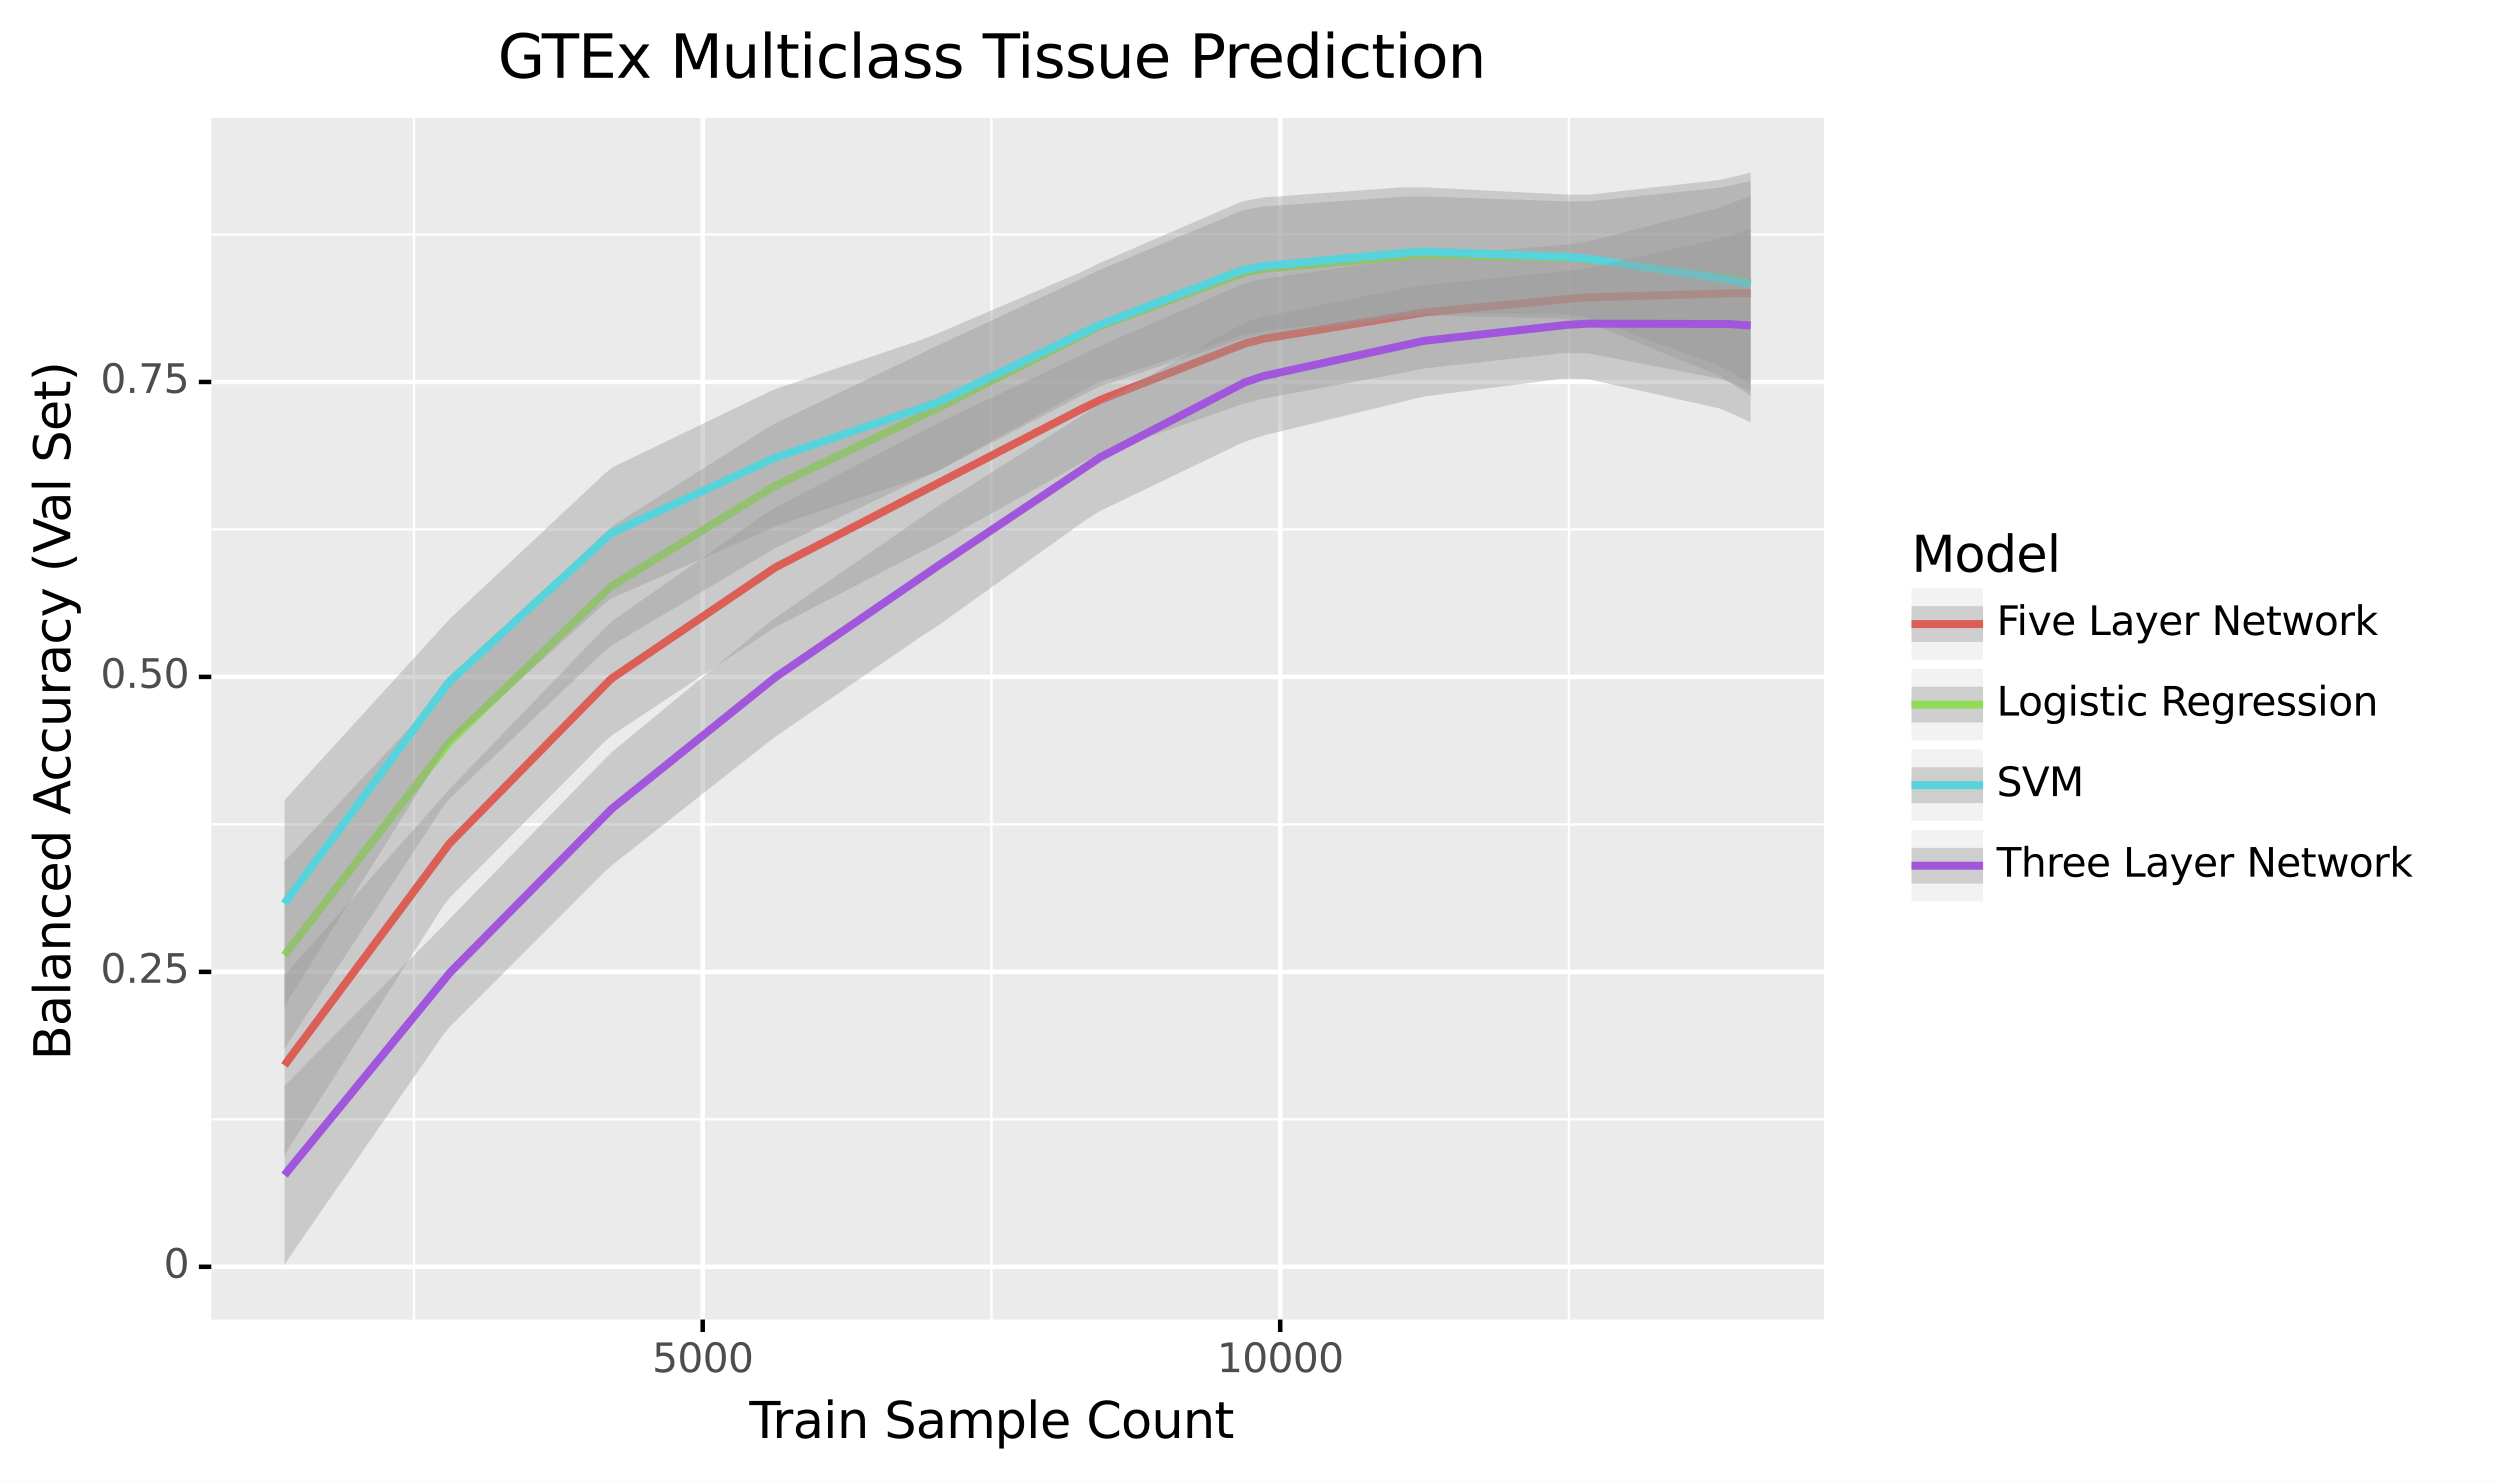 <?xml version="1.0" encoding="utf-8" standalone="no"?>
<!DOCTYPE svg PUBLIC "-//W3C//DTD SVG 1.1//EN"
  "http://www.w3.org/Graphics/SVG/1.1/DTD/svg11.dtd">
<svg xmlns:xlink="http://www.w3.org/1999/xlink" width="553.624pt" height="327.93pt" viewBox="0 0 553.624 327.93" xmlns="http://www.w3.org/2000/svg" version="1.1">
 <rect x="0" y="0" width="553.624" height="327.93" fill="#808080" stroke="none"/>
 <defs>
  <style type="text/css">*{stroke-linejoin: round; stroke-linecap: butt}</style>
 </defs>
 <g id="figure_1">
  <g id="patch_1">
   <path d="M 0 327.93 
L 553.624 327.93 
L 553.624 0 
L 0 0 
z
" style="fill: #ffffff; stroke: #ffffff; stroke-linejoin: miter"/>
  </g>
  <g id="axes_1">
   <g id="patch_2">
    <path d="M 46.79 292.217 
L 403.91 292.217 
L 403.91 26.105 
L 46.79 26.105 
z
" style="fill: #ebebeb"/>
   </g>
   <g id="matplotlib.axis_1">
    <g id="xtick_1">
     <g id="line2d_1">
      <path d="M 155.613 292.217 
L 155.613 26.105 
" clip-path="url(#p0963bede79)" style="fill: none; stroke: #ffffff"/>
     </g>
     <g id="line2d_2">
      <path d="M 155.613 292.217 
" style="fill: none; stroke: #333333; stroke-width: 1.5"/>
      <defs>
       <path id="m01befe26ec" d="M 0 0 
L 0 2.75 
" style="stroke: #000000"/>
      </defs>
      <g>
       <use xlink:href="#m01befe26ec" x="155.613" y="292.217" style="fill: #333333; stroke: #000000"/>
      </g>
     </g>
     <g id="text_1">
      <!-- 5000 -->
      <g style="fill: #4d4d4d" transform="translate(144.415 303.854)scale(0.088 -0.088)">
       <defs>
        <path id="DejaVuSans-35" d="M 691 4666 
L 3169 4666 
L 3169 4134 
L 1269 4134 
L 1269 2991 
Q 1406 3038 1543 3061 
Q 1681 3084 1819 3084 
Q 2600 3084 3056 2656 
Q 3513 2228 3513 1497 
Q 3513 744 3044 326 
Q 2575 -91 1722 -91 
Q 1428 -91 1123 -41 
Q 819 9 494 109 
L 494 744 
Q 775 591 1075 516 
Q 1375 441 1709 441 
Q 2250 441 2565 725 
Q 2881 1009 2881 1497 
Q 2881 1984 2565 2268 
Q 2250 2553 1709 2553 
Q 1456 2553 1204 2497 
Q 953 2441 691 2322 
L 691 4666 
z
" transform="scale(0.016)"/>
        <path id="DejaVuSans-30" d="M 2034 4250 
Q 1547 4250 1301 3770 
Q 1056 3291 1056 2328 
Q 1056 1369 1301 889 
Q 1547 409 2034 409 
Q 2525 409 2770 889 
Q 3016 1369 3016 2328 
Q 3016 3291 2770 3770 
Q 2525 4250 2034 4250 
z
M 2034 4750 
Q 2819 4750 3233 4129 
Q 3647 3509 3647 2328 
Q 3647 1150 3233 529 
Q 2819 -91 2034 -91 
Q 1250 -91 836 529 
Q 422 1150 422 2328 
Q 422 3509 836 4129 
Q 1250 4750 2034 4750 
z
" transform="scale(0.016)"/>
       </defs>
       <use xlink:href="#DejaVuSans-35"/>
       <use xlink:href="#DejaVuSans-30" x="63.623"/>
       <use xlink:href="#DejaVuSans-30" x="127.246"/>
       <use xlink:href="#DejaVuSans-30" x="190.869"/>
      </g>
     </g>
    </g>
    <g id="xtick_2">
     <g id="line2d_3">
      <path d="M 283.5 292.217 
L 283.5 26.105 
" clip-path="url(#p0963bede79)" style="fill: none; stroke: #ffffff"/>
     </g>
     <g id="line2d_4">
      <path d="M 283.5 292.217 
" style="fill: none; stroke: #333333; stroke-width: 1.5"/>
      <g>
       <use xlink:href="#m01befe26ec" x="283.5" y="292.217" style="fill: #333333; stroke: #000000"/>
      </g>
     </g>
     <g id="text_2">
      <!-- 10000 -->
      <g style="fill: #4d4d4d" transform="translate(269.503 303.854)scale(0.088 -0.088)">
       <defs>
        <path id="DejaVuSans-31" d="M 794 531 
L 1825 531 
L 1825 4091 
L 703 3866 
L 703 4441 
L 1819 4666 
L 2450 4666 
L 2450 531 
L 3481 531 
L 3481 0 
L 794 0 
L 794 531 
z
" transform="scale(0.016)"/>
       </defs>
       <use xlink:href="#DejaVuSans-31"/>
       <use xlink:href="#DejaVuSans-30" x="63.623"/>
       <use xlink:href="#DejaVuSans-30" x="127.246"/>
       <use xlink:href="#DejaVuSans-30" x="190.869"/>
       <use xlink:href="#DejaVuSans-30" x="254.492"/>
      </g>
     </g>
    </g>
    <g id="xtick_3">
     <g id="line2d_5">
      <path d="M 91.669 292.217 
L 91.669 26.105 
" clip-path="url(#p0963bede79)" style="fill: none; stroke: #ffffff; stroke-width: 0.5"/>
     </g>
    </g>
    <g id="xtick_4">
     <g id="line2d_6">
      <path d="M 219.556 292.217 
L 219.556 26.105 
" clip-path="url(#p0963bede79)" style="fill: none; stroke: #ffffff; stroke-width: 0.5"/>
     </g>
    </g>
    <g id="xtick_5">
     <g id="line2d_7">
      <path d="M 347.444 292.217 
L 347.444 26.105 
" clip-path="url(#p0963bede79)" style="fill: none; stroke: #ffffff; stroke-width: 0.5"/>
     </g>
    </g>
    <g id="text_3">
     <!-- Train Sample Count -->
     <g transform="translate(165.944 318.442)scale(0.11 -0.11)">
      <defs>
       <path id="DejaVuSans-54" d="M -19 4666 
L 3928 4666 
L 3928 4134 
L 2272 4134 
L 2272 0 
L 1638 0 
L 1638 4134 
L -19 4134 
L -19 4666 
z
" transform="scale(0.016)"/>
       <path id="DejaVuSans-72" d="M 2631 2963 
Q 2534 3019 2420 3045 
Q 2306 3072 2169 3072 
Q 1681 3072 1420 2755 
Q 1159 2438 1159 1844 
L 1159 0 
L 581 0 
L 581 3500 
L 1159 3500 
L 1159 2956 
Q 1341 3275 1631 3429 
Q 1922 3584 2338 3584 
Q 2397 3584 2469 3576 
Q 2541 3569 2628 3553 
L 2631 2963 
z
" transform="scale(0.016)"/>
       <path id="DejaVuSans-61" d="M 2194 1759 
Q 1497 1759 1228 1600 
Q 959 1441 959 1056 
Q 959 750 1161 570 
Q 1363 391 1709 391 
Q 2188 391 2477 730 
Q 2766 1069 2766 1631 
L 2766 1759 
L 2194 1759 
z
M 3341 1997 
L 3341 0 
L 2766 0 
L 2766 531 
Q 2569 213 2275 61 
Q 1981 -91 1556 -91 
Q 1019 -91 701 211 
Q 384 513 384 1019 
Q 384 1609 779 1909 
Q 1175 2209 1959 2209 
L 2766 2209 
L 2766 2266 
Q 2766 2663 2505 2880 
Q 2244 3097 1772 3097 
Q 1472 3097 1187 3025 
Q 903 2953 641 2809 
L 641 3341 
Q 956 3463 1253 3523 
Q 1550 3584 1831 3584 
Q 2591 3584 2966 3190 
Q 3341 2797 3341 1997 
z
" transform="scale(0.016)"/>
       <path id="DejaVuSans-69" d="M 603 3500 
L 1178 3500 
L 1178 0 
L 603 0 
L 603 3500 
z
M 603 4863 
L 1178 4863 
L 1178 4134 
L 603 4134 
L 603 4863 
z
" transform="scale(0.016)"/>
       <path id="DejaVuSans-6e" d="M 3513 2113 
L 3513 0 
L 2938 0 
L 2938 2094 
Q 2938 2591 2744 2837 
Q 2550 3084 2163 3084 
Q 1697 3084 1428 2787 
Q 1159 2491 1159 1978 
L 1159 0 
L 581 0 
L 581 3500 
L 1159 3500 
L 1159 2956 
Q 1366 3272 1645 3428 
Q 1925 3584 2291 3584 
Q 2894 3584 3203 3211 
Q 3513 2838 3513 2113 
z
" transform="scale(0.016)"/>
       <path id="DejaVuSans-20" transform="scale(0.016)"/>
       <path id="DejaVuSans-53" d="M 3425 4513 
L 3425 3897 
Q 3066 4069 2747 4153 
Q 2428 4238 2131 4238 
Q 1616 4238 1336 4038 
Q 1056 3838 1056 3469 
Q 1056 3159 1242 3001 
Q 1428 2844 1947 2747 
L 2328 2669 
Q 3034 2534 3370 2195 
Q 3706 1856 3706 1288 
Q 3706 609 3251 259 
Q 2797 -91 1919 -91 
Q 1588 -91 1214 -16 
Q 841 59 441 206 
L 441 856 
Q 825 641 1194 531 
Q 1563 422 1919 422 
Q 2459 422 2753 634 
Q 3047 847 3047 1241 
Q 3047 1584 2836 1778 
Q 2625 1972 2144 2069 
L 1759 2144 
Q 1053 2284 737 2584 
Q 422 2884 422 3419 
Q 422 4038 858 4394 
Q 1294 4750 2059 4750 
Q 2388 4750 2728 4690 
Q 3069 4631 3425 4513 
z
" transform="scale(0.016)"/>
       <path id="DejaVuSans-6d" d="M 3328 2828 
Q 3544 3216 3844 3400 
Q 4144 3584 4550 3584 
Q 5097 3584 5394 3201 
Q 5691 2819 5691 2113 
L 5691 0 
L 5113 0 
L 5113 2094 
Q 5113 2597 4934 2840 
Q 4756 3084 4391 3084 
Q 3944 3084 3684 2787 
Q 3425 2491 3425 1978 
L 3425 0 
L 2847 0 
L 2847 2094 
Q 2847 2600 2669 2842 
Q 2491 3084 2119 3084 
Q 1678 3084 1418 2786 
Q 1159 2488 1159 1978 
L 1159 0 
L 581 0 
L 581 3500 
L 1159 3500 
L 1159 2956 
Q 1356 3278 1631 3431 
Q 1906 3584 2284 3584 
Q 2666 3584 2933 3390 
Q 3200 3197 3328 2828 
z
" transform="scale(0.016)"/>
       <path id="DejaVuSans-70" d="M 1159 525 
L 1159 -1331 
L 581 -1331 
L 581 3500 
L 1159 3500 
L 1159 2969 
Q 1341 3281 1617 3432 
Q 1894 3584 2278 3584 
Q 2916 3584 3314 3078 
Q 3713 2572 3713 1747 
Q 3713 922 3314 415 
Q 2916 -91 2278 -91 
Q 1894 -91 1617 61 
Q 1341 213 1159 525 
z
M 3116 1747 
Q 3116 2381 2855 2742 
Q 2594 3103 2138 3103 
Q 1681 3103 1420 2742 
Q 1159 2381 1159 1747 
Q 1159 1113 1420 752 
Q 1681 391 2138 391 
Q 2594 391 2855 752 
Q 3116 1113 3116 1747 
z
" transform="scale(0.016)"/>
       <path id="DejaVuSans-6c" d="M 603 4863 
L 1178 4863 
L 1178 0 
L 603 0 
L 603 4863 
z
" transform="scale(0.016)"/>
       <path id="DejaVuSans-65" d="M 3597 1894 
L 3597 1613 
L 953 1613 
Q 991 1019 1311 708 
Q 1631 397 2203 397 
Q 2534 397 2845 478 
Q 3156 559 3463 722 
L 3463 178 
Q 3153 47 2828 -22 
Q 2503 -91 2169 -91 
Q 1331 -91 842 396 
Q 353 884 353 1716 
Q 353 2575 817 3079 
Q 1281 3584 2069 3584 
Q 2775 3584 3186 3129 
Q 3597 2675 3597 1894 
z
M 3022 2063 
Q 3016 2534 2758 2815 
Q 2500 3097 2075 3097 
Q 1594 3097 1305 2825 
Q 1016 2553 972 2059 
L 3022 2063 
z
" transform="scale(0.016)"/>
       <path id="DejaVuSans-43" d="M 4122 4306 
L 4122 3641 
Q 3803 3938 3442 4084 
Q 3081 4231 2675 4231 
Q 1875 4231 1450 3742 
Q 1025 3253 1025 2328 
Q 1025 1406 1450 917 
Q 1875 428 2675 428 
Q 3081 428 3442 575 
Q 3803 722 4122 1019 
L 4122 359 
Q 3791 134 3420 21 
Q 3050 -91 2638 -91 
Q 1578 -91 968 557 
Q 359 1206 359 2328 
Q 359 3453 968 4101 
Q 1578 4750 2638 4750 
Q 3056 4750 3426 4639 
Q 3797 4528 4122 4306 
z
" transform="scale(0.016)"/>
       <path id="DejaVuSans-6f" d="M 1959 3097 
Q 1497 3097 1228 2736 
Q 959 2375 959 1747 
Q 959 1119 1226 758 
Q 1494 397 1959 397 
Q 2419 397 2687 759 
Q 2956 1122 2956 1747 
Q 2956 2369 2687 2733 
Q 2419 3097 1959 3097 
z
M 1959 3584 
Q 2709 3584 3137 3096 
Q 3566 2609 3566 1747 
Q 3566 888 3137 398 
Q 2709 -91 1959 -91 
Q 1206 -91 779 398 
Q 353 888 353 1747 
Q 353 2609 779 3096 
Q 1206 3584 1959 3584 
z
" transform="scale(0.016)"/>
       <path id="DejaVuSans-75" d="M 544 1381 
L 544 3500 
L 1119 3500 
L 1119 1403 
Q 1119 906 1312 657 
Q 1506 409 1894 409 
Q 2359 409 2629 706 
Q 2900 1003 2900 1516 
L 2900 3500 
L 3475 3500 
L 3475 0 
L 2900 0 
L 2900 538 
Q 2691 219 2414 64 
Q 2138 -91 1772 -91 
Q 1169 -91 856 284 
Q 544 659 544 1381 
z
M 1991 3584 
L 1991 3584 
z
" transform="scale(0.016)"/>
       <path id="DejaVuSans-74" d="M 1172 4494 
L 1172 3500 
L 2356 3500 
L 2356 3053 
L 1172 3053 
L 1172 1153 
Q 1172 725 1289 603 
Q 1406 481 1766 481 
L 2356 481 
L 2356 0 
L 1766 0 
Q 1100 0 847 248 
Q 594 497 594 1153 
L 594 3053 
L 172 3053 
L 172 3500 
L 594 3500 
L 594 4494 
L 1172 4494 
z
" transform="scale(0.016)"/>
      </defs>
      <use xlink:href="#DejaVuSans-54"/>
      <use xlink:href="#DejaVuSans-72" x="46.334"/>
      <use xlink:href="#DejaVuSans-61" x="87.447"/>
      <use xlink:href="#DejaVuSans-69" x="148.727"/>
      <use xlink:href="#DejaVuSans-6e" x="176.51"/>
      <use xlink:href="#DejaVuSans-20" x="239.889"/>
      <use xlink:href="#DejaVuSans-53" x="271.676"/>
      <use xlink:href="#DejaVuSans-61" x="335.152"/>
      <use xlink:href="#DejaVuSans-6d" x="396.432"/>
      <use xlink:href="#DejaVuSans-70" x="493.844"/>
      <use xlink:href="#DejaVuSans-6c" x="557.32"/>
      <use xlink:href="#DejaVuSans-65" x="585.104"/>
      <use xlink:href="#DejaVuSans-20" x="646.627"/>
      <use xlink:href="#DejaVuSans-43" x="678.414"/>
      <use xlink:href="#DejaVuSans-6f" x="748.238"/>
      <use xlink:href="#DejaVuSans-75" x="809.42"/>
      <use xlink:href="#DejaVuSans-6e" x="872.799"/>
      <use xlink:href="#DejaVuSans-74" x="936.178"/>
     </g>
    </g>
   </g>
   <g id="matplotlib.axis_2">
    <g id="ytick_1">
     <g id="line2d_8">
      <path d="M 46.79 280.531 
L 403.91 280.531 
" clip-path="url(#p0963bede79)" style="fill: none; stroke: #ffffff"/>
     </g>
     <g id="line2d_9">
      <path d="M 46.79 280.531 
" style="fill: none; stroke: #333333; stroke-width: 1.5"/>
      <defs>
       <path id="m0a18630260" d="M 0 0 
L -2.75 0 
" style="stroke: #000000"/>
      </defs>
      <g>
       <use xlink:href="#m0a18630260" x="46.79" y="280.531" style="fill: #333333; stroke: #000000"/>
      </g>
     </g>
     <g id="text_4">
      <!-- 0 -->
      <g style="fill: #4d4d4d" transform="translate(36.241 282.959)scale(0.088 -0.088)">
       <use xlink:href="#DejaVuSans-30"/>
      </g>
     </g>
    </g>
    <g id="ytick_2">
     <g id="line2d_10">
      <path d="M 46.79 215.216 
L 403.91 215.216 
" clip-path="url(#p0963bede79)" style="fill: none; stroke: #ffffff"/>
     </g>
     <g id="line2d_11">
      <path d="M 46.79 215.216 
" style="fill: none; stroke: #333333; stroke-width: 1.5"/>
      <g>
       <use xlink:href="#m0a18630260" x="46.79" y="215.216" style="fill: #333333; stroke: #000000"/>
      </g>
     </g>
     <g id="text_5">
      <!-- 0.25 -->
      <g style="fill: #4d4d4d" transform="translate(22.246 217.644)scale(0.088 -0.088)">
       <defs>
        <path id="DejaVuSans-2e" d="M 684 794 
L 1344 794 
L 1344 0 
L 684 0 
L 684 794 
z
" transform="scale(0.016)"/>
        <path id="DejaVuSans-32" d="M 1228 531 
L 3431 531 
L 3431 0 
L 469 0 
L 469 531 
Q 828 903 1448 1529 
Q 2069 2156 2228 2338 
Q 2531 2678 2651 2914 
Q 2772 3150 2772 3378 
Q 2772 3750 2511 3984 
Q 2250 4219 1831 4219 
Q 1534 4219 1204 4116 
Q 875 4013 500 3803 
L 500 4441 
Q 881 4594 1212 4672 
Q 1544 4750 1819 4750 
Q 2544 4750 2975 4387 
Q 3406 4025 3406 3419 
Q 3406 3131 3298 2873 
Q 3191 2616 2906 2266 
Q 2828 2175 2409 1742 
Q 1991 1309 1228 531 
z
" transform="scale(0.016)"/>
       </defs>
       <use xlink:href="#DejaVuSans-30"/>
       <use xlink:href="#DejaVuSans-2e" x="63.623"/>
       <use xlink:href="#DejaVuSans-32" x="95.41"/>
       <use xlink:href="#DejaVuSans-35" x="159.033"/>
      </g>
     </g>
    </g>
    <g id="ytick_3">
     <g id="line2d_12">
      <path d="M 46.79 149.901 
L 403.91 149.901 
" clip-path="url(#p0963bede79)" style="fill: none; stroke: #ffffff"/>
     </g>
     <g id="line2d_13">
      <path d="M 46.79 149.901 
" style="fill: none; stroke: #333333; stroke-width: 1.5"/>
      <g>
       <use xlink:href="#m0a18630260" x="46.79" y="149.901" style="fill: #333333; stroke: #000000"/>
      </g>
     </g>
     <g id="text_6">
      <!-- 0.50 -->
      <g style="fill: #4d4d4d" transform="translate(22.246 152.329)scale(0.088 -0.088)">
       <use xlink:href="#DejaVuSans-30"/>
       <use xlink:href="#DejaVuSans-2e" x="63.623"/>
       <use xlink:href="#DejaVuSans-35" x="95.41"/>
       <use xlink:href="#DejaVuSans-30" x="159.033"/>
      </g>
     </g>
    </g>
    <g id="ytick_4">
     <g id="line2d_14">
      <path d="M 46.79 84.586 
L 403.91 84.586 
" clip-path="url(#p0963bede79)" style="fill: none; stroke: #ffffff"/>
     </g>
     <g id="line2d_15">
      <path d="M 46.79 84.586 
" style="fill: none; stroke: #333333; stroke-width: 1.5"/>
      <g>
       <use xlink:href="#m0a18630260" x="46.79" y="84.586" style="fill: #333333; stroke: #000000"/>
      </g>
     </g>
     <g id="text_7">
      <!-- 0.75 -->
      <g style="fill: #4d4d4d" transform="translate(22.246 87.014)scale(0.088 -0.088)">
       <defs>
        <path id="DejaVuSans-37" d="M 525 4666 
L 3525 4666 
L 3525 4397 
L 1831 0 
L 1172 0 
L 2766 4134 
L 525 4134 
L 525 4666 
z
" transform="scale(0.016)"/>
       </defs>
       <use xlink:href="#DejaVuSans-30"/>
       <use xlink:href="#DejaVuSans-2e" x="63.623"/>
       <use xlink:href="#DejaVuSans-37" x="95.41"/>
       <use xlink:href="#DejaVuSans-35" x="159.033"/>
      </g>
     </g>
    </g>
    <g id="ytick_5">
     <g id="line2d_16">
      <path d="M 46.79 247.873 
L 403.91 247.873 
" clip-path="url(#p0963bede79)" style="fill: none; stroke: #ffffff; stroke-width: 0.5"/>
     </g>
    </g>
    <g id="ytick_6">
     <g id="line2d_17">
      <path d="M 46.79 182.558 
L 403.91 182.558 
" clip-path="url(#p0963bede79)" style="fill: none; stroke: #ffffff; stroke-width: 0.5"/>
     </g>
    </g>
    <g id="ytick_7">
     <g id="line2d_18">
      <path d="M 46.79 117.243 
L 403.91 117.243 
" clip-path="url(#p0963bede79)" style="fill: none; stroke: #ffffff; stroke-width: 0.5"/>
     </g>
    </g>
    <g id="ytick_8">
     <g id="line2d_19">
      <path d="M 46.79 51.928 
L 403.91 51.928 
" clip-path="url(#p0963bede79)" style="fill: none; stroke: #ffffff; stroke-width: 0.5"/>
     </g>
    </g>
    <g id="text_8">
     <!-- Balanced Accuracy (Val Set) -->
     <g transform="translate(15.558 234.775)rotate(-90)scale(0.11 -0.11)">
      <defs>
       <path id="DejaVuSans-42" d="M 1259 2228 
L 1259 519 
L 2272 519 
Q 2781 519 3026 730 
Q 3272 941 3272 1375 
Q 3272 1813 3026 2020 
Q 2781 2228 2272 2228 
L 1259 2228 
z
M 1259 4147 
L 1259 2741 
L 2194 2741 
Q 2656 2741 2882 2914 
Q 3109 3088 3109 3444 
Q 3109 3797 2882 3972 
Q 2656 4147 2194 4147 
L 1259 4147 
z
M 628 4666 
L 2241 4666 
Q 2963 4666 3353 4366 
Q 3744 4066 3744 3513 
Q 3744 3084 3544 2831 
Q 3344 2578 2956 2516 
Q 3422 2416 3680 2098 
Q 3938 1781 3938 1306 
Q 3938 681 3513 340 
Q 3088 0 2303 0 
L 628 0 
L 628 4666 
z
" transform="scale(0.016)"/>
       <path id="DejaVuSans-63" d="M 3122 3366 
L 3122 2828 
Q 2878 2963 2633 3030 
Q 2388 3097 2138 3097 
Q 1578 3097 1268 2742 
Q 959 2388 959 1747 
Q 959 1106 1268 751 
Q 1578 397 2138 397 
Q 2388 397 2633 464 
Q 2878 531 3122 666 
L 3122 134 
Q 2881 22 2623 -34 
Q 2366 -91 2075 -91 
Q 1284 -91 818 406 
Q 353 903 353 1747 
Q 353 2603 823 3093 
Q 1294 3584 2113 3584 
Q 2378 3584 2631 3529 
Q 2884 3475 3122 3366 
z
" transform="scale(0.016)"/>
       <path id="DejaVuSans-64" d="M 2906 2969 
L 2906 4863 
L 3481 4863 
L 3481 0 
L 2906 0 
L 2906 525 
Q 2725 213 2448 61 
Q 2172 -91 1784 -91 
Q 1150 -91 751 415 
Q 353 922 353 1747 
Q 353 2572 751 3078 
Q 1150 3584 1784 3584 
Q 2172 3584 2448 3432 
Q 2725 3281 2906 2969 
z
M 947 1747 
Q 947 1113 1208 752 
Q 1469 391 1925 391 
Q 2381 391 2643 752 
Q 2906 1113 2906 1747 
Q 2906 2381 2643 2742 
Q 2381 3103 1925 3103 
Q 1469 3103 1208 2742 
Q 947 2381 947 1747 
z
" transform="scale(0.016)"/>
       <path id="DejaVuSans-41" d="M 2188 4044 
L 1331 1722 
L 3047 1722 
L 2188 4044 
z
M 1831 4666 
L 2547 4666 
L 4325 0 
L 3669 0 
L 3244 1197 
L 1141 1197 
L 716 0 
L 50 0 
L 1831 4666 
z
" transform="scale(0.016)"/>
       <path id="DejaVuSans-79" d="M 2059 -325 
Q 1816 -950 1584 -1140 
Q 1353 -1331 966 -1331 
L 506 -1331 
L 506 -850 
L 844 -850 
Q 1081 -850 1212 -737 
Q 1344 -625 1503 -206 
L 1606 56 
L 191 3500 
L 800 3500 
L 1894 763 
L 2988 3500 
L 3597 3500 
L 2059 -325 
z
" transform="scale(0.016)"/>
       <path id="DejaVuSans-28" d="M 1984 4856 
Q 1566 4138 1362 3434 
Q 1159 2731 1159 2009 
Q 1159 1288 1364 580 
Q 1569 -128 1984 -844 
L 1484 -844 
Q 1016 -109 783 600 
Q 550 1309 550 2009 
Q 550 2706 781 3412 
Q 1013 4119 1484 4856 
L 1984 4856 
z
" transform="scale(0.016)"/>
       <path id="DejaVuSans-56" d="M 1831 0 
L 50 4666 
L 709 4666 
L 2188 738 
L 3669 4666 
L 4325 4666 
L 2547 0 
L 1831 0 
z
" transform="scale(0.016)"/>
       <path id="DejaVuSans-29" d="M 513 4856 
L 1013 4856 
Q 1481 4119 1714 3412 
Q 1947 2706 1947 2009 
Q 1947 1309 1714 600 
Q 1481 -109 1013 -844 
L 513 -844 
Q 928 -128 1133 580 
Q 1338 1288 1338 2009 
Q 1338 2731 1133 3434 
Q 928 4138 513 4856 
z
" transform="scale(0.016)"/>
      </defs>
      <use xlink:href="#DejaVuSans-42"/>
      <use xlink:href="#DejaVuSans-61" x="68.604"/>
      <use xlink:href="#DejaVuSans-6c" x="129.883"/>
      <use xlink:href="#DejaVuSans-61" x="157.666"/>
      <use xlink:href="#DejaVuSans-6e" x="218.945"/>
      <use xlink:href="#DejaVuSans-63" x="282.324"/>
      <use xlink:href="#DejaVuSans-65" x="337.305"/>
      <use xlink:href="#DejaVuSans-64" x="398.828"/>
      <use xlink:href="#DejaVuSans-20" x="462.305"/>
      <use xlink:href="#DejaVuSans-41" x="494.092"/>
      <use xlink:href="#DejaVuSans-63" x="560.75"/>
      <use xlink:href="#DejaVuSans-63" x="615.73"/>
      <use xlink:href="#DejaVuSans-75" x="670.711"/>
      <use xlink:href="#DejaVuSans-72" x="734.09"/>
      <use xlink:href="#DejaVuSans-61" x="775.203"/>
      <use xlink:href="#DejaVuSans-63" x="836.482"/>
      <use xlink:href="#DejaVuSans-79" x="891.463"/>
      <use xlink:href="#DejaVuSans-20" x="950.643"/>
      <use xlink:href="#DejaVuSans-28" x="982.43"/>
      <use xlink:href="#DejaVuSans-56" x="1021.443"/>
      <use xlink:href="#DejaVuSans-61" x="1082.102"/>
      <use xlink:href="#DejaVuSans-6c" x="1143.381"/>
      <use xlink:href="#DejaVuSans-20" x="1171.164"/>
      <use xlink:href="#DejaVuSans-53" x="1202.951"/>
      <use xlink:href="#DejaVuSans-65" x="1266.428"/>
      <use xlink:href="#DejaVuSans-74" x="1327.951"/>
      <use xlink:href="#DejaVuSans-29" x="1367.16"/>
     </g>
    </g>
   </g>
   <g id="PolyCollection_1">
    <path d="M 63.022 215.919 
L 63.022 255.983 
L 63.125 255.789 
L 63.15 255.741 
L 63.176 255.692 
L 63.201 255.644 
L 63.329 255.402 
L 63.355 255.354 
L 63.38 255.305 
L 63.432 255.209 
L 63.56 254.967 
L 63.713 254.678 
L 98.319 200.406 
L 98.549 200.118 
L 98.575 200.086 
L 98.601 200.054 
L 98.626 200.022 
L 98.677 199.958 
L 98.959 199.607 
L 98.984 199.576 
L 99.01 199.544 
L 99.061 199.48 
L 99.138 199.385 
L 99.419 199.037 
L 99.7 198.691 
L 133.642 164.464 
L 133.949 164.198 
L 134 164.153 
L 134.051 164.109 
L 134.077 164.087 
L 134.153 164.02 
L 134.588 163.646 
L 134.614 163.624 
L 134.665 163.58 
L 134.716 163.536 
L 134.844 163.427 
L 135.279 163.058 
L 135.688 162.713 
L 168.939 140.698 
L 169.373 140.421 
L 169.425 140.388 
L 169.45 140.372 
L 169.476 140.356 
L 169.552 140.307 
L 169.629 140.257 
L 170.192 139.895 
L 170.243 139.862 
L 170.294 139.829 
L 170.397 139.763 
L 170.55 139.663 
L 171.138 139.282 
L 171.701 138.92 
L 204.261 122.036 
L 204.773 121.793 
L 204.875 121.744 
L 204.926 121.72 
L 205.003 121.683 
L 205.105 121.634 
L 205.821 121.287 
L 205.872 121.262 
L 205.949 121.224 
L 206.077 121.161 
L 206.282 121.06 
L 206.998 120.702 
L 207.688 120.349 
L 239.558 102.521 
L 240.197 102.2 
L 240.3 102.149 
L 240.376 102.11 
L 240.453 102.072 
L 240.581 102.009 
L 241.451 101.58 
L 241.502 101.555 
L 241.604 101.506 
L 241.732 101.443 
L 241.988 101.319 
L 242.857 100.902 
L 243.676 100.516 
L 274.855 89.569 
L 275.597 89.363 
L 275.724 89.328 
L 275.75 89.321 
L 275.801 89.307 
L 275.929 89.272 
L 276.057 89.237 
L 277.054 88.968 
L 277.131 88.948 
L 277.234 88.92 
L 277.413 88.873 
L 277.694 88.799 
L 278.717 88.536 
L 279.689 88.292 
L 310.177 82.653 
L 311.021 82.484 
L 311.149 82.458 
L 311.175 82.453 
L 311.252 82.437 
L 311.379 82.411 
L 311.533 82.379 
L 312.684 82.144 
L 312.761 82.128 
L 312.889 82.103 
L 313.068 82.067 
L 313.4 82.001 
L 314.577 81.772 
L 315.676 81.563 
L 345.474 78.257 
L 346.421 78.236 
L 346.574 78.233 
L 346.6 78.233 
L 346.702 78.231 
L 346.83 78.229 
L 347.009 78.226 
L 348.313 78.214 
L 348.39 78.213 
L 348.543 78.213 
L 348.748 78.212 
L 349.106 78.212 
L 350.436 78.223 
L 351.664 78.249 
L 380.797 83.862 
L 381.845 84.244 
L 382.024 84.311 
L 382.05 84.321 
L 382.152 84.359 
L 382.306 84.416 
L 382.51 84.493 
L 383.943 85.046 
L 384.019 85.076 
L 384.198 85.147 
L 384.429 85.238 
L 384.838 85.402 
L 386.296 86 
L 387.677 86.587 
L 387.677 43.326 
L 387.677 43.326 
L 386.296 43.878 
L 384.838 44.448 
L 384.429 44.607 
L 384.198 44.695 
L 384.019 44.764 
L 383.943 44.793 
L 382.51 45.334 
L 382.306 45.41 
L 382.152 45.467 
L 382.05 45.505 
L 382.024 45.515 
L 381.845 45.581 
L 380.797 45.965 
L 351.664 53.478 
L 350.436 53.658 
L 349.106 53.841 
L 348.748 53.889 
L 348.543 53.916 
L 348.39 53.936 
L 348.313 53.946 
L 347.009 54.108 
L 346.83 54.13 
L 346.702 54.145 
L 346.6 54.157 
L 346.574 54.16 
L 346.421 54.178 
L 345.474 54.286 
L 315.676 56.739 
L 314.577 56.854 
L 313.4 56.982 
L 313.068 57.019 
L 312.889 57.039 
L 312.761 57.054 
L 312.684 57.063 
L 311.533 57.198 
L 311.379 57.217 
L 311.252 57.232 
L 311.175 57.241 
L 311.149 57.244 
L 311.021 57.26 
L 310.177 57.36 
L 279.689 61.776 
L 278.717 62.001 
L 277.694 62.251 
L 277.413 62.322 
L 277.234 62.367 
L 277.131 62.394 
L 277.054 62.414 
L 276.057 62.678 
L 275.929 62.713 
L 275.801 62.748 
L 275.75 62.762 
L 275.724 62.769 
L 275.597 62.805 
L 274.855 63.015 
L 243.676 76.581 
L 242.857 76.979 
L 241.988 77.401 
L 241.732 77.524 
L 241.604 77.586 
L 241.502 77.635 
L 241.451 77.66 
L 240.581 78.079 
L 240.453 78.141 
L 240.376 78.178 
L 240.3 78.215 
L 240.197 78.264 
L 239.558 78.571 
L 207.688 93.672 
L 206.998 94.028 
L 206.282 94.398 
L 206.077 94.505 
L 205.949 94.571 
L 205.872 94.611 
L 205.821 94.638 
L 205.105 95.011 
L 205.003 95.064 
L 204.926 95.104 
L 204.875 95.131 
L 204.773 95.184 
L 204.261 95.452 
L 171.701 112.372 
L 171.138 112.725 
L 170.55 113.1 
L 170.397 113.2 
L 170.294 113.266 
L 170.243 113.299 
L 170.192 113.332 
L 169.629 113.696 
L 169.552 113.746 
L 169.476 113.795 
L 169.45 113.812 
L 169.425 113.828 
L 169.373 113.861 
L 168.939 114.141 
L 135.688 137.431 
L 135.279 137.808 
L 134.844 138.213 
L 134.716 138.333 
L 134.665 138.381 
L 134.614 138.429 
L 134.588 138.453 
L 134.153 138.866 
L 134.077 138.939 
L 134.051 138.964 
L 134 139.012 
L 133.949 139.061 
L 133.642 139.355 
L 99.7 174.564 
L 99.419 174.881 
L 99.138 175.198 
L 99.061 175.285 
L 99.01 175.342 
L 98.984 175.371 
L 98.959 175.4 
L 98.677 175.718 
L 98.626 175.776 
L 98.601 175.805 
L 98.575 175.834 
L 98.549 175.863 
L 98.319 176.123 
L 63.713 215.143 
L 63.56 215.316 
L 63.432 215.46 
L 63.38 215.517 
L 63.355 215.546 
L 63.329 215.574 
L 63.201 215.718 
L 63.176 215.747 
L 63.15 215.776 
L 63.125 215.804 
L 63.022 215.919 
z
" clip-path="url(#p0963bede79)" style="fill: #999999; fill-opacity: 0.4"/>
   </g>
   <g id="line2d_20">
    <path d="M 63.022 235.951 
L 63.713 234.911 
L 99.419 186.959 
L 99.7 186.628 
L 134.844 150.82 
L 135.688 150.072 
L 171.701 125.646 
L 239.558 90.546 
L 243.676 88.548 
L 275.801 76.027 
L 279.689 75.034 
L 315.676 69.151 
L 349.106 66.027 
L 351.664 65.863 
L 383.943 64.919 
L 387.677 64.956 
L 387.677 64.956 
" clip-path="url(#p0963bede79)" style="fill: none; stroke: #db5f57; stroke-width: 1.772; stroke-linejoin: miter"/>
   </g>
   <g id="PolyCollection_2">
    <path d="M 63.022 190.705 
L 63.022 232.426 
L 63.125 232.235 
L 63.15 232.188 
L 63.176 232.14 
L 63.201 232.093 
L 63.329 231.855 
L 63.355 231.808 
L 63.38 231.76 
L 63.432 231.665 
L 63.56 231.428 
L 63.713 231.145 
L 98.319 178.36 
L 98.549 178.083 
L 98.575 178.053 
L 98.601 178.022 
L 98.626 177.991 
L 98.677 177.93 
L 98.959 177.594 
L 98.984 177.564 
L 99.01 177.533 
L 99.061 177.472 
L 99.138 177.381 
L 99.419 177.048 
L 99.7 176.716 
L 133.642 144.413 
L 133.949 144.164 
L 134 144.123 
L 134.051 144.081 
L 134.077 144.061 
L 134.153 143.998 
L 134.588 143.648 
L 134.614 143.628 
L 134.665 143.587 
L 134.716 143.546 
L 134.844 143.444 
L 135.279 143.1 
L 135.688 142.78 
L 168.939 123.018 
L 169.373 122.765 
L 169.425 122.735 
L 169.45 122.72 
L 169.476 122.705 
L 169.552 122.66 
L 169.629 122.615 
L 170.192 122.282 
L 170.243 122.252 
L 170.294 122.221 
L 170.397 122.16 
L 170.55 122.069 
L 171.138 121.718 
L 171.701 121.384 
L 204.261 105.849 
L 204.773 105.623 
L 204.875 105.577 
L 204.926 105.555 
L 205.003 105.52 
L 205.105 105.475 
L 205.821 105.15 
L 205.872 105.127 
L 205.949 105.091 
L 206.077 105.033 
L 206.282 104.938 
L 206.998 104.602 
L 207.688 104.27 
L 239.558 86.619 
L 240.197 86.296 
L 240.3 86.244 
L 240.376 86.206 
L 240.453 86.168 
L 240.581 86.104 
L 241.451 85.674 
L 241.502 85.649 
L 241.604 85.599 
L 241.732 85.536 
L 241.988 85.412 
L 242.857 84.994 
L 243.676 84.607 
L 274.855 74.349 
L 275.597 74.185 
L 275.724 74.157 
L 275.75 74.151 
L 275.801 74.14 
L 275.929 74.112 
L 276.057 74.084 
L 277.054 73.872 
L 277.131 73.856 
L 277.234 73.835 
L 277.413 73.798 
L 277.694 73.74 
L 278.717 73.535 
L 279.689 73.348 
L 310.177 69.924 
L 311.021 69.833 
L 311.149 69.819 
L 311.175 69.817 
L 311.252 69.808 
L 311.379 69.794 
L 311.533 69.777 
L 312.684 69.651 
L 312.761 69.643 
L 312.889 69.629 
L 313.068 69.611 
L 313.4 69.577 
L 314.577 69.461 
L 315.676 69.36 
L 345.474 69.514 
L 346.421 69.625 
L 346.574 69.644 
L 346.6 69.647 
L 346.702 69.659 
L 346.83 69.675 
L 347.009 69.698 
L 348.313 69.87 
L 348.39 69.88 
L 348.543 69.902 
L 348.748 69.931 
L 349.106 69.982 
L 350.436 70.186 
L 351.664 70.393 
L 380.797 81.023 
L 381.845 81.612 
L 382.024 81.714 
L 382.05 81.729 
L 382.152 81.787 
L 382.306 81.875 
L 382.51 81.993 
L 383.943 82.831 
L 384.019 82.876 
L 384.198 82.983 
L 384.429 83.12 
L 384.838 83.367 
L 386.296 84.261 
L 387.677 85.131 
L 387.677 40.081 
L 387.677 40.081 
L 386.296 40.397 
L 384.838 40.72 
L 384.429 40.809 
L 384.198 40.859 
L 384.019 40.897 
L 383.943 40.913 
L 382.51 41.214 
L 382.306 41.256 
L 382.152 41.288 
L 382.05 41.309 
L 382.024 41.314 
L 381.845 41.35 
L 380.797 41.56 
L 351.664 44.598 
L 350.436 44.605 
L 349.106 44.604 
L 348.748 44.602 
L 348.543 44.6 
L 348.39 44.599 
L 348.313 44.598 
L 347.009 44.582 
L 346.83 44.579 
L 346.702 44.577 
L 346.6 44.575 
L 346.574 44.575 
L 346.421 44.572 
L 345.474 44.552 
L 315.676 43.51 
L 314.577 43.513 
L 313.4 43.523 
L 313.068 43.527 
L 312.889 43.53 
L 312.761 43.532 
L 312.684 43.533 
L 311.533 43.555 
L 311.379 43.558 
L 311.252 43.561 
L 311.175 43.563 
L 311.149 43.563 
L 311.021 43.566 
L 310.177 43.586 
L 279.689 45.735 
L 278.717 45.904 
L 277.694 46.094 
L 277.413 46.149 
L 277.234 46.184 
L 277.131 46.204 
L 277.054 46.22 
L 276.057 46.427 
L 275.929 46.455 
L 275.801 46.483 
L 275.75 46.494 
L 275.724 46.5 
L 275.597 46.528 
L 274.855 46.698 
L 243.676 59.683 
L 242.857 60.082 
L 241.988 60.504 
L 241.732 60.628 
L 241.604 60.69 
L 241.502 60.74 
L 241.451 60.765 
L 240.581 61.185 
L 240.453 61.247 
L 240.376 61.284 
L 240.3 61.321 
L 240.197 61.371 
L 239.558 61.678 
L 207.688 76.49 
L 206.998 76.825 
L 206.282 77.174 
L 206.077 77.274 
L 205.949 77.337 
L 205.872 77.374 
L 205.821 77.399 
L 205.105 77.75 
L 205.003 77.801 
L 204.926 77.838 
L 204.875 77.863 
L 204.773 77.914 
L 204.261 78.165 
L 171.701 93.738 
L 171.138 94.062 
L 170.55 94.408 
L 170.397 94.499 
L 170.294 94.56 
L 170.243 94.591 
L 170.192 94.621 
L 169.629 94.956 
L 169.552 95.001 
L 169.476 95.046 
L 169.45 95.061 
L 169.425 95.077 
L 169.373 95.107 
L 168.939 95.363 
L 135.688 116.452 
L 135.279 116.806 
L 134.844 117.188 
L 134.716 117.301 
L 134.665 117.346 
L 134.614 117.392 
L 134.588 117.415 
L 134.153 117.804 
L 134.077 117.873 
L 134.051 117.896 
L 134 117.943 
L 133.949 117.989 
L 133.642 118.266 
L 99.7 151.592 
L 99.419 151.893 
L 99.138 152.194 
L 99.061 152.276 
L 99.01 152.331 
L 98.984 152.359 
L 98.959 152.386 
L 98.677 152.688 
L 98.626 152.743 
L 98.601 152.77 
L 98.575 152.798 
L 98.549 152.825 
L 98.319 153.073 
L 63.713 189.975 
L 63.56 190.138 
L 63.432 190.273 
L 63.38 190.327 
L 63.355 190.354 
L 63.329 190.381 
L 63.201 190.516 
L 63.176 190.543 
L 63.15 190.57 
L 63.125 190.597 
L 63.022 190.705 
z
" clip-path="url(#p0963bede79)" style="fill: #999999; fill-opacity: 0.4"/>
   </g>
   <g id="line2d_21">
    <path d="M 63.022 211.565 
L 63.713 210.56 
L 99.419 164.47 
L 99.7 164.154 
L 134.844 130.316 
L 135.688 129.616 
L 171.701 107.561 
L 207.688 90.38 
L 243.676 72.145 
L 275.597 60.356 
L 279.689 59.542 
L 313.4 56.55 
L 315.676 56.435 
L 347.009 57.14 
L 351.664 57.495 
L 382.51 61.603 
L 387.677 62.606 
L 387.677 62.606 
" clip-path="url(#p0963bede79)" style="fill: none; stroke: #91db57; stroke-width: 1.772; stroke-linejoin: miter"/>
   </g>
   <g id="PolyCollection_3">
    <path d="M 63.022 177.189 
L 63.022 223.039 
L 63.125 222.834 
L 63.15 222.783 
L 63.176 222.732 
L 63.201 222.681 
L 63.329 222.426 
L 63.355 222.375 
L 63.38 222.323 
L 63.432 222.221 
L 63.56 221.967 
L 63.713 221.661 
L 98.319 166.234 
L 98.549 165.954 
L 98.575 165.923 
L 98.601 165.892 
L 98.626 165.861 
L 98.677 165.799 
L 98.959 165.46 
L 98.984 165.429 
L 99.01 165.398 
L 99.061 165.337 
L 99.138 165.245 
L 99.419 164.909 
L 99.7 164.575 
L 133.642 133.869 
L 133.949 133.641 
L 134 133.603 
L 134.051 133.565 
L 134.077 133.546 
L 134.153 133.489 
L 134.588 133.169 
L 134.614 133.151 
L 134.665 133.114 
L 134.716 133.077 
L 134.844 132.984 
L 135.279 132.674 
L 135.688 132.387 
L 168.939 117.821 
L 169.373 117.623 
L 169.425 117.599 
L 169.45 117.587 
L 169.476 117.576 
L 169.552 117.54 
L 169.629 117.505 
L 170.192 117.24 
L 170.243 117.215 
L 170.294 117.191 
L 170.397 117.142 
L 170.55 117.068 
L 171.138 116.787 
L 171.701 116.521 
L 204.261 105.59 
L 204.773 105.418 
L 204.875 105.384 
L 204.926 105.366 
L 205.003 105.34 
L 205.105 105.305 
L 205.821 105.052 
L 205.872 105.034 
L 205.949 105.006 
L 206.077 104.96 
L 206.282 104.885 
L 206.998 104.615 
L 207.688 104.344 
L 239.558 87.594 
L 240.197 87.267 
L 240.3 87.215 
L 240.376 87.177 
L 240.453 87.138 
L 240.581 87.073 
L 241.451 86.637 
L 241.502 86.612 
L 241.604 86.561 
L 241.732 86.497 
L 241.988 86.371 
L 242.857 85.946 
L 243.676 85.552 
L 274.855 75.082 
L 275.597 74.919 
L 275.724 74.892 
L 275.75 74.886 
L 275.801 74.875 
L 275.929 74.848 
L 276.057 74.82 
L 277.054 74.61 
L 277.131 74.594 
L 277.234 74.573 
L 277.413 74.536 
L 277.694 74.478 
L 278.717 74.272 
L 279.689 74.083 
L 310.177 70.441 
L 311.021 70.354 
L 311.149 70.34 
L 311.175 70.338 
L 311.252 70.329 
L 311.379 70.316 
L 311.533 70.299 
L 312.684 70.179 
L 312.761 70.172 
L 312.889 70.159 
L 313.068 70.141 
L 313.4 70.109 
L 314.577 70.001 
L 315.676 69.908 
L 345.474 70.465 
L 346.421 70.595 
L 346.574 70.616 
L 346.6 70.62 
L 346.702 70.635 
L 346.83 70.653 
L 347.009 70.679 
L 348.313 70.878 
L 348.39 70.89 
L 348.543 70.915 
L 348.748 70.948 
L 349.106 71.007 
L 350.436 71.24 
L 351.664 71.475 
L 380.797 83.213 
L 381.845 83.858 
L 382.024 83.97 
L 382.05 83.986 
L 382.152 84.05 
L 382.306 84.146 
L 382.51 84.275 
L 383.943 85.193 
L 384.019 85.243 
L 384.198 85.359 
L 384.429 85.51 
L 384.838 85.78 
L 386.296 86.758 
L 387.677 87.711 
L 387.677 38.201 
L 387.677 38.201 
L 386.296 38.553 
L 384.838 38.912 
L 384.429 39.01 
L 384.198 39.066 
L 384.019 39.108 
L 383.943 39.126 
L 382.51 39.46 
L 382.306 39.507 
L 382.152 39.542 
L 382.05 39.565 
L 382.024 39.571 
L 381.845 39.611 
L 380.797 39.843 
L 351.664 43.127 
L 350.436 43.127 
L 349.106 43.116 
L 348.748 43.112 
L 348.543 43.109 
L 348.39 43.106 
L 348.313 43.105 
L 347.009 43.078 
L 346.83 43.073 
L 346.702 43.07 
L 346.6 43.067 
L 346.574 43.066 
L 346.421 43.062 
L 345.474 43.032 
L 315.676 41.498 
L 314.577 41.484 
L 313.4 41.477 
L 313.068 41.476 
L 312.889 41.476 
L 312.761 41.476 
L 312.684 41.476 
L 311.533 41.482 
L 311.379 41.483 
L 311.252 41.484 
L 311.175 41.485 
L 311.149 41.485 
L 311.021 41.487 
L 310.177 41.496 
L 279.689 43.737 
L 278.717 43.906 
L 277.694 44.095 
L 277.413 44.15 
L 277.234 44.185 
L 277.131 44.205 
L 277.054 44.22 
L 276.057 44.426 
L 275.929 44.453 
L 275.801 44.48 
L 275.75 44.491 
L 275.724 44.497 
L 275.597 44.525 
L 274.855 44.694 
L 243.676 58.161 
L 242.857 58.568 
L 241.988 58.998 
L 241.732 59.124 
L 241.604 59.187 
L 241.502 59.237 
L 241.451 59.262 
L 240.581 59.688 
L 240.453 59.75 
L 240.376 59.788 
L 240.3 59.825 
L 240.197 59.875 
L 239.558 60.185 
L 207.688 73.813 
L 206.998 74.088 
L 206.282 74.373 
L 206.077 74.453 
L 205.949 74.504 
L 205.872 74.534 
L 205.821 74.554 
L 205.105 74.836 
L 205.003 74.876 
L 204.926 74.906 
L 204.875 74.926 
L 204.773 74.966 
L 204.261 75.166 
L 171.701 86.139 
L 171.138 86.394 
L 170.55 86.669 
L 170.397 86.743 
L 170.294 86.792 
L 170.243 86.816 
L 170.192 86.841 
L 169.629 87.107 
L 169.552 87.143 
L 169.476 87.179 
L 169.45 87.191 
L 169.425 87.203 
L 169.373 87.227 
L 168.939 87.428 
L 135.688 103.453 
L 135.279 103.778 
L 134.844 104.129 
L 134.716 104.234 
L 134.665 104.276 
L 134.614 104.318 
L 134.588 104.339 
L 134.153 104.702 
L 134.077 104.767 
L 134.051 104.788 
L 134 104.831 
L 133.949 104.874 
L 133.642 105.134 
L 99.7 136.964 
L 99.419 137.264 
L 99.138 137.565 
L 99.061 137.647 
L 99.01 137.702 
L 98.984 137.729 
L 98.959 137.757 
L 98.677 138.058 
L 98.626 138.113 
L 98.601 138.141 
L 98.575 138.168 
L 98.549 138.196 
L 98.319 138.444 
L 63.713 176.417 
L 63.56 176.589 
L 63.432 176.732 
L 63.38 176.789 
L 63.355 176.817 
L 63.329 176.846 
L 63.201 176.989 
L 63.176 177.017 
L 63.15 177.046 
L 63.125 177.075 
L 63.022 177.189 
z
" clip-path="url(#p0963bede79)" style="fill: #999999; fill-opacity: 0.4"/>
   </g>
   <g id="line2d_22">
    <path d="M 63.022 200.114 
L 63.713 199.039 
L 99.138 151.405 
L 99.7 150.769 
L 134.716 118.655 
L 135.688 117.92 
L 171.701 101.33 
L 206.998 89.352 
L 207.688 89.078 
L 243.676 71.856 
L 274.855 59.888 
L 279.689 58.91 
L 312.889 55.817 
L 315.676 55.703 
L 347.009 56.878 
L 351.664 57.301 
L 382.51 61.868 
L 387.677 62.956 
L 387.677 62.956 
" clip-path="url(#p0963bede79)" style="fill: none; stroke: #57d3db; stroke-width: 1.772; stroke-linejoin: miter"/>
   </g>
   <g id="PolyCollection_4">
    <path d="M 63.022 240.379 
L 63.022 280.121 
L 63.125 279.946 
L 63.15 279.902 
L 63.176 279.858 
L 63.201 279.815 
L 63.329 279.596 
L 63.355 279.552 
L 63.38 279.508 
L 63.432 279.421 
L 63.56 279.202 
L 63.713 278.94 
L 98.319 228.912 
L 98.549 228.639 
L 98.575 228.609 
L 98.601 228.578 
L 98.626 228.548 
L 98.677 228.488 
L 98.959 228.156 
L 98.984 228.125 
L 99.01 228.095 
L 99.061 228.035 
L 99.138 227.945 
L 99.419 227.615 
L 99.7 227.286 
L 133.642 193.298 
L 133.949 193.021 
L 134 192.975 
L 134.051 192.929 
L 134.077 192.906 
L 134.153 192.837 
L 134.588 192.447 
L 134.614 192.424 
L 134.665 192.378 
L 134.716 192.332 
L 134.844 192.218 
L 135.279 191.83 
L 135.688 191.467 
L 168.939 165.279 
L 169.373 164.946 
L 169.425 164.907 
L 169.45 164.887 
L 169.476 164.868 
L 169.552 164.809 
L 169.629 164.75 
L 170.192 164.317 
L 170.243 164.277 
L 170.294 164.238 
L 170.397 164.159 
L 170.55 164.04 
L 171.138 163.585 
L 171.701 163.149 
L 204.261 140.762 
L 204.773 140.44 
L 204.875 140.376 
L 204.926 140.343 
L 205.003 140.295 
L 205.105 140.23 
L 205.821 139.774 
L 205.872 139.742 
L 205.949 139.692 
L 206.077 139.611 
L 206.282 139.479 
L 206.998 139.016 
L 207.688 138.565 
L 239.558 115.776 
L 240.197 115.354 
L 240.3 115.286 
L 240.376 115.236 
L 240.453 115.186 
L 240.581 115.102 
L 241.451 114.537 
L 241.502 114.504 
L 241.604 114.438 
L 241.732 114.356 
L 241.988 114.192 
L 242.857 113.638 
L 243.676 113.124 
L 274.855 98.146 
L 275.597 97.875 
L 275.724 97.828 
L 275.75 97.819 
L 275.801 97.8 
L 275.929 97.754 
L 276.057 97.708 
L 277.054 97.353 
L 277.131 97.326 
L 277.234 97.29 
L 277.413 97.228 
L 277.694 97.131 
L 278.717 96.782 
L 279.689 96.46 
L 310.177 89.059 
L 311.021 88.855 
L 311.149 88.824 
L 311.175 88.817 
L 311.252 88.799 
L 311.379 88.767 
L 311.533 88.729 
L 312.684 88.448 
L 312.761 88.429 
L 312.889 88.398 
L 313.068 88.356 
L 313.4 88.276 
L 314.577 88.002 
L 315.676 87.754 
L 345.474 83.927 
L 346.421 83.91 
L 346.574 83.908 
L 346.6 83.907 
L 346.702 83.906 
L 346.83 83.905 
L 347.009 83.903 
L 348.313 83.898 
L 348.39 83.898 
L 348.543 83.898 
L 348.748 83.899 
L 349.106 83.902 
L 350.436 83.925 
L 351.664 83.963 
L 380.797 90.45 
L 381.845 90.885 
L 382.024 90.96 
L 382.05 90.971 
L 382.152 91.014 
L 382.306 91.08 
L 382.51 91.167 
L 383.943 91.793 
L 384.019 91.827 
L 384.198 91.907 
L 384.429 92.011 
L 384.838 92.196 
L 386.296 92.874 
L 387.677 93.538 
L 387.677 50.624 
L 387.677 50.624 
L 386.296 51.09 
L 384.838 51.572 
L 384.429 51.706 
L 384.198 51.781 
L 384.019 51.839 
L 383.943 51.863 
L 382.51 52.322 
L 382.306 52.387 
L 382.152 52.435 
L 382.05 52.468 
L 382.024 52.476 
L 381.845 52.532 
L 380.797 52.858 
L 351.664 59.392 
L 350.436 59.557 
L 349.106 59.727 
L 348.748 59.772 
L 348.543 59.797 
L 348.39 59.815 
L 348.313 59.825 
L 347.009 59.978 
L 346.83 59.999 
L 346.702 60.013 
L 346.6 60.025 
L 346.574 60.028 
L 346.421 60.045 
L 345.474 60.149 
L 315.676 63.129 
L 314.577 63.285 
L 313.4 63.458 
L 313.068 63.509 
L 312.889 63.536 
L 312.761 63.556 
L 312.684 63.568 
L 311.533 63.751 
L 311.379 63.775 
L 311.252 63.796 
L 311.175 63.809 
L 311.149 63.813 
L 311.021 63.833 
L 310.177 63.97 
L 279.689 70.156 
L 278.717 70.461 
L 277.694 70.795 
L 277.413 70.89 
L 277.234 70.951 
L 277.131 70.986 
L 277.054 71.012 
L 276.057 71.362 
L 275.929 71.408 
L 275.801 71.455 
L 275.75 71.473 
L 275.724 71.483 
L 275.597 71.529 
L 274.855 71.807 
L 243.676 89.382 
L 242.857 89.907 
L 241.988 90.465 
L 241.732 90.629 
L 241.604 90.711 
L 241.502 90.776 
L 241.451 90.809 
L 240.581 91.365 
L 240.453 91.447 
L 240.376 91.496 
L 240.3 91.545 
L 240.197 91.61 
L 239.558 92.018 
L 207.688 112.102 
L 206.998 112.556 
L 206.282 113.032 
L 206.077 113.168 
L 205.949 113.254 
L 205.872 113.305 
L 205.821 113.339 
L 205.105 113.82 
L 205.003 113.889 
L 204.926 113.941 
L 204.875 113.976 
L 204.773 114.045 
L 204.261 114.392 
L 171.701 136.815 
L 171.138 137.24 
L 170.55 137.691 
L 170.397 137.809 
L 170.294 137.888 
L 170.243 137.928 
L 170.192 137.967 
L 169.629 138.402 
L 169.552 138.461 
L 169.476 138.521 
L 169.45 138.54 
L 169.425 138.56 
L 169.373 138.6 
L 168.939 138.936 
L 135.688 166.388 
L 135.279 166.783 
L 134.844 167.207 
L 134.716 167.332 
L 134.665 167.382 
L 134.614 167.432 
L 134.588 167.457 
L 134.153 167.885 
L 134.077 167.961 
L 134.051 167.986 
L 134 168.036 
L 133.949 168.087 
L 133.642 168.39 
L 99.7 203.353 
L 99.419 203.653 
L 99.138 203.952 
L 99.061 204.034 
L 99.01 204.088 
L 98.984 204.116 
L 98.959 204.143 
L 98.677 204.442 
L 98.626 204.497 
L 98.601 204.524 
L 98.575 204.551 
L 98.549 204.579 
L 98.319 204.824 
L 63.713 239.723 
L 63.56 239.869 
L 63.432 239.991 
L 63.38 240.039 
L 63.355 240.064 
L 63.329 240.088 
L 63.201 240.209 
L 63.176 240.234 
L 63.15 240.258 
L 63.125 240.282 
L 63.022 240.379 
z
" clip-path="url(#p0963bede79)" style="fill: #999999; fill-opacity: 0.4"/>
   </g>
   <g id="line2d_23">
    <path d="M 63.022 260.25 
L 63.713 259.332 
L 99.7 215.319 
L 135.279 179.307 
L 135.688 178.927 
L 171.701 149.982 
L 207.688 125.333 
L 243.676 101.253 
L 275.597 84.702 
L 279.689 83.308 
L 314.577 75.643 
L 315.676 75.441 
L 347.009 71.941 
L 351.664 71.678 
L 382.51 71.745 
L 387.677 72.081 
L 387.677 72.081 
" clip-path="url(#p0963bede79)" style="fill: none; stroke: #a157db; stroke-width: 1.772; stroke-linejoin: miter"/>
   </g>
   <g id="patch_3">
    <path d="M 411.11 211.836 
L 546.424 211.836 
L 546.424 103.03 
L 411.11 103.03 
z
" style="fill: #ffffff"/>
   </g>
   <g id="text_9">
    <!-- Model -->
    <g transform="translate(423.31 126.624)scale(0.11 -0.11)">
     <defs>
      <path id="DejaVuSans-4d" d="M 628 4666 
L 1569 4666 
L 2759 1491 
L 3956 4666 
L 4897 4666 
L 4897 0 
L 4281 0 
L 4281 4097 
L 3078 897 
L 2444 897 
L 1241 4097 
L 1241 0 
L 628 0 
L 628 4666 
z
" transform="scale(0.016)"/>
     </defs>
     <use xlink:href="#DejaVuSans-4d"/>
     <use xlink:href="#DejaVuSans-6f" x="86.279"/>
     <use xlink:href="#DejaVuSans-64" x="147.461"/>
     <use xlink:href="#DejaVuSans-65" x="210.938"/>
     <use xlink:href="#DejaVuSans-6c" x="272.461"/>
    </g>
   </g>
   <g id="patch_4">
    <path d="M 423.31 146.116 
L 439.15 146.116 
L 439.15 130.276 
L 423.31 130.276 
z
" clip-path="url(#pc4b7d3c99f)" style="fill: #f2f2f2"/>
   </g>
   <g id="patch_5">
    <path d="M 423.31 142.156 
L 439.15 142.156 
L 439.15 134.236 
L 423.31 134.236 
z
" clip-path="url(#pc4b7d3c99f)" style="fill: #999999; opacity: 0.4"/>
   </g>
   <g id="line2d_24">
    <path d="M 423.31 138.196 
L 439.15 138.196 
" clip-path="url(#pc4b7d3c99f)" style="fill: none; stroke: #db5f57; stroke-width: 1.772"/>
   </g>
   <g id="text_10">
    <!-- Five Layer Network -->
    <g transform="translate(442.15 140.625)scale(0.088 -0.088)">
     <defs>
      <path id="DejaVuSans-46" d="M 628 4666 
L 3309 4666 
L 3309 4134 
L 1259 4134 
L 1259 2759 
L 3109 2759 
L 3109 2228 
L 1259 2228 
L 1259 0 
L 628 0 
L 628 4666 
z
" transform="scale(0.016)"/>
      <path id="DejaVuSans-76" d="M 191 3500 
L 800 3500 
L 1894 563 
L 2988 3500 
L 3597 3500 
L 2284 0 
L 1503 0 
L 191 3500 
z
" transform="scale(0.016)"/>
      <path id="DejaVuSans-4c" d="M 628 4666 
L 1259 4666 
L 1259 531 
L 3531 531 
L 3531 0 
L 628 0 
L 628 4666 
z
" transform="scale(0.016)"/>
      <path id="DejaVuSans-4e" d="M 628 4666 
L 1478 4666 
L 3547 763 
L 3547 4666 
L 4159 4666 
L 4159 0 
L 3309 0 
L 1241 3903 
L 1241 0 
L 628 0 
L 628 4666 
z
" transform="scale(0.016)"/>
      <path id="DejaVuSans-77" d="M 269 3500 
L 844 3500 
L 1563 769 
L 2278 3500 
L 2956 3500 
L 3675 769 
L 4391 3500 
L 4966 3500 
L 4050 0 
L 3372 0 
L 2619 2869 
L 1863 0 
L 1184 0 
L 269 3500 
z
" transform="scale(0.016)"/>
      <path id="DejaVuSans-6b" d="M 581 4863 
L 1159 4863 
L 1159 1991 
L 2875 3500 
L 3609 3500 
L 1753 1863 
L 3688 0 
L 2938 0 
L 1159 1709 
L 1159 0 
L 581 0 
L 581 4863 
z
" transform="scale(0.016)"/>
     </defs>
     <use xlink:href="#DejaVuSans-46"/>
     <use xlink:href="#DejaVuSans-69" x="50.27"/>
     <use xlink:href="#DejaVuSans-76" x="78.053"/>
     <use xlink:href="#DejaVuSans-65" x="137.232"/>
     <use xlink:href="#DejaVuSans-20" x="198.756"/>
     <use xlink:href="#DejaVuSans-4c" x="230.543"/>
     <use xlink:href="#DejaVuSans-61" x="286.256"/>
     <use xlink:href="#DejaVuSans-79" x="347.535"/>
     <use xlink:href="#DejaVuSans-65" x="406.715"/>
     <use xlink:href="#DejaVuSans-72" x="468.238"/>
     <use xlink:href="#DejaVuSans-20" x="509.352"/>
     <use xlink:href="#DejaVuSans-4e" x="541.139"/>
     <use xlink:href="#DejaVuSans-65" x="615.943"/>
     <use xlink:href="#DejaVuSans-74" x="677.467"/>
     <use xlink:href="#DejaVuSans-77" x="716.676"/>
     <use xlink:href="#DejaVuSans-6f" x="798.463"/>
     <use xlink:href="#DejaVuSans-72" x="859.645"/>
     <use xlink:href="#DejaVuSans-6b" x="900.758"/>
    </g>
   </g>
   <g id="patch_6">
    <path d="M 423.31 163.956 
L 439.15 163.956 
L 439.15 148.116 
L 423.31 148.116 
z
" clip-path="url(#p2aa6cf72d8)" style="fill: #f2f2f2"/>
   </g>
   <g id="patch_7">
    <path d="M 423.31 159.996 
L 439.15 159.996 
L 439.15 152.076 
L 423.31 152.076 
z
" clip-path="url(#p2aa6cf72d8)" style="fill: #999999; opacity: 0.4"/>
   </g>
   <g id="line2d_25">
    <path d="M 423.31 156.036 
L 439.15 156.036 
" clip-path="url(#p2aa6cf72d8)" style="fill: none; stroke: #91db57; stroke-width: 1.772"/>
   </g>
   <g id="text_11">
    <!-- Logistic Regression -->
    <g transform="translate(442.15 158.465)scale(0.088 -0.088)">
     <defs>
      <path id="DejaVuSans-67" d="M 2906 1791 
Q 2906 2416 2648 2759 
Q 2391 3103 1925 3103 
Q 1463 3103 1205 2759 
Q 947 2416 947 1791 
Q 947 1169 1205 825 
Q 1463 481 1925 481 
Q 2391 481 2648 825 
Q 2906 1169 2906 1791 
z
M 3481 434 
Q 3481 -459 3084 -895 
Q 2688 -1331 1869 -1331 
Q 1566 -1331 1297 -1286 
Q 1028 -1241 775 -1147 
L 775 -588 
Q 1028 -725 1275 -790 
Q 1522 -856 1778 -856 
Q 2344 -856 2625 -561 
Q 2906 -266 2906 331 
L 2906 616 
Q 2728 306 2450 153 
Q 2172 0 1784 0 
Q 1141 0 747 490 
Q 353 981 353 1791 
Q 353 2603 747 3093 
Q 1141 3584 1784 3584 
Q 2172 3584 2450 3431 
Q 2728 3278 2906 2969 
L 2906 3500 
L 3481 3500 
L 3481 434 
z
" transform="scale(0.016)"/>
      <path id="DejaVuSans-73" d="M 2834 3397 
L 2834 2853 
Q 2591 2978 2328 3040 
Q 2066 3103 1784 3103 
Q 1356 3103 1142 2972 
Q 928 2841 928 2578 
Q 928 2378 1081 2264 
Q 1234 2150 1697 2047 
L 1894 2003 
Q 2506 1872 2764 1633 
Q 3022 1394 3022 966 
Q 3022 478 2636 193 
Q 2250 -91 1575 -91 
Q 1294 -91 989 -36 
Q 684 19 347 128 
L 347 722 
Q 666 556 975 473 
Q 1284 391 1588 391 
Q 1994 391 2212 530 
Q 2431 669 2431 922 
Q 2431 1156 2273 1281 
Q 2116 1406 1581 1522 
L 1381 1569 
Q 847 1681 609 1914 
Q 372 2147 372 2553 
Q 372 3047 722 3315 
Q 1072 3584 1716 3584 
Q 2034 3584 2315 3537 
Q 2597 3491 2834 3397 
z
" transform="scale(0.016)"/>
      <path id="DejaVuSans-52" d="M 2841 2188 
Q 3044 2119 3236 1894 
Q 3428 1669 3622 1275 
L 4263 0 
L 3584 0 
L 2988 1197 
Q 2756 1666 2539 1819 
Q 2322 1972 1947 1972 
L 1259 1972 
L 1259 0 
L 628 0 
L 628 4666 
L 2053 4666 
Q 2853 4666 3247 4331 
Q 3641 3997 3641 3322 
Q 3641 2881 3436 2590 
Q 3231 2300 2841 2188 
z
M 1259 4147 
L 1259 2491 
L 2053 2491 
Q 2509 2491 2742 2702 
Q 2975 2913 2975 3322 
Q 2975 3731 2742 3939 
Q 2509 4147 2053 4147 
L 1259 4147 
z
" transform="scale(0.016)"/>
     </defs>
     <use xlink:href="#DejaVuSans-4c"/>
     <use xlink:href="#DejaVuSans-6f" x="53.963"/>
     <use xlink:href="#DejaVuSans-67" x="115.145"/>
     <use xlink:href="#DejaVuSans-69" x="178.621"/>
     <use xlink:href="#DejaVuSans-73" x="206.404"/>
     <use xlink:href="#DejaVuSans-74" x="258.504"/>
     <use xlink:href="#DejaVuSans-69" x="297.713"/>
     <use xlink:href="#DejaVuSans-63" x="325.496"/>
     <use xlink:href="#DejaVuSans-20" x="380.477"/>
     <use xlink:href="#DejaVuSans-52" x="412.264"/>
     <use xlink:href="#DejaVuSans-65" x="477.246"/>
     <use xlink:href="#DejaVuSans-67" x="538.77"/>
     <use xlink:href="#DejaVuSans-72" x="602.246"/>
     <use xlink:href="#DejaVuSans-65" x="641.109"/>
     <use xlink:href="#DejaVuSans-73" x="702.633"/>
     <use xlink:href="#DejaVuSans-73" x="754.732"/>
     <use xlink:href="#DejaVuSans-69" x="806.832"/>
     <use xlink:href="#DejaVuSans-6f" x="834.615"/>
     <use xlink:href="#DejaVuSans-6e" x="895.797"/>
    </g>
   </g>
   <g id="patch_8">
    <path d="M 423.31 181.796 
L 439.15 181.796 
L 439.15 165.956 
L 423.31 165.956 
z
" clip-path="url(#p05ab30bca4)" style="fill: #f2f2f2"/>
   </g>
   <g id="patch_9">
    <path d="M 423.31 177.836 
L 439.15 177.836 
L 439.15 169.916 
L 423.31 169.916 
z
" clip-path="url(#p05ab30bca4)" style="fill: #999999; opacity: 0.4"/>
   </g>
   <g id="line2d_26">
    <path d="M 423.31 173.876 
L 439.15 173.876 
" clip-path="url(#p05ab30bca4)" style="fill: none; stroke: #57d3db; stroke-width: 1.772"/>
   </g>
   <g id="text_12">
    <!-- SVM -->
    <g transform="translate(442.15 176.305)scale(0.088 -0.088)">
     <use xlink:href="#DejaVuSans-53"/>
     <use xlink:href="#DejaVuSans-56" x="63.477"/>
     <use xlink:href="#DejaVuSans-4d" x="131.885"/>
    </g>
   </g>
   <g id="patch_10">
    <path d="M 423.31 199.636 
L 439.15 199.636 
L 439.15 183.796 
L 423.31 183.796 
z
" clip-path="url(#pf587727803)" style="fill: #f2f2f2"/>
   </g>
   <g id="patch_11">
    <path d="M 423.31 195.676 
L 439.15 195.676 
L 439.15 187.756 
L 423.31 187.756 
z
" clip-path="url(#pf587727803)" style="fill: #999999; opacity: 0.4"/>
   </g>
   <g id="line2d_27">
    <path d="M 423.31 191.716 
L 439.15 191.716 
" clip-path="url(#pf587727803)" style="fill: none; stroke: #a157db; stroke-width: 1.772"/>
   </g>
   <g id="text_13">
    <!-- Three Layer Network -->
    <g transform="translate(442.15 194.145)scale(0.088 -0.088)">
     <defs>
      <path id="DejaVuSans-68" d="M 3513 2113 
L 3513 0 
L 2938 0 
L 2938 2094 
Q 2938 2591 2744 2837 
Q 2550 3084 2163 3084 
Q 1697 3084 1428 2787 
Q 1159 2491 1159 1978 
L 1159 0 
L 581 0 
L 581 4863 
L 1159 4863 
L 1159 2956 
Q 1366 3272 1645 3428 
Q 1925 3584 2291 3584 
Q 2894 3584 3203 3211 
Q 3513 2838 3513 2113 
z
" transform="scale(0.016)"/>
     </defs>
     <use xlink:href="#DejaVuSans-54"/>
     <use xlink:href="#DejaVuSans-68" x="61.084"/>
     <use xlink:href="#DejaVuSans-72" x="124.463"/>
     <use xlink:href="#DejaVuSans-65" x="163.326"/>
     <use xlink:href="#DejaVuSans-65" x="224.85"/>
     <use xlink:href="#DejaVuSans-20" x="286.373"/>
     <use xlink:href="#DejaVuSans-4c" x="318.16"/>
     <use xlink:href="#DejaVuSans-61" x="373.873"/>
     <use xlink:href="#DejaVuSans-79" x="435.152"/>
     <use xlink:href="#DejaVuSans-65" x="494.332"/>
     <use xlink:href="#DejaVuSans-72" x="555.855"/>
     <use xlink:href="#DejaVuSans-20" x="596.969"/>
     <use xlink:href="#DejaVuSans-4e" x="628.756"/>
     <use xlink:href="#DejaVuSans-65" x="703.561"/>
     <use xlink:href="#DejaVuSans-74" x="765.084"/>
     <use xlink:href="#DejaVuSans-77" x="804.293"/>
     <use xlink:href="#DejaVuSans-6f" x="886.08"/>
     <use xlink:href="#DejaVuSans-72" x="947.262"/>
     <use xlink:href="#DejaVuSans-6b" x="988.375"/>
    </g>
   </g>
  </g>
  <g id="text_14">
   <!-- GTEx Multiclass Tissue Prediction -->
   <g transform="translate(110.236 17.23)scale(0.132 -0.132)">
    <defs>
     <path id="DejaVuSans-47" d="M 3809 666 
L 3809 1919 
L 2778 1919 
L 2778 2438 
L 4434 2438 
L 4434 434 
Q 4069 175 3628 42 
Q 3188 -91 2688 -91 
Q 1594 -91 976 548 
Q 359 1188 359 2328 
Q 359 3472 976 4111 
Q 1594 4750 2688 4750 
Q 3144 4750 3555 4637 
Q 3966 4525 4313 4306 
L 4313 3634 
Q 3963 3931 3569 4081 
Q 3175 4231 2741 4231 
Q 1884 4231 1454 3753 
Q 1025 3275 1025 2328 
Q 1025 1384 1454 906 
Q 1884 428 2741 428 
Q 3075 428 3337 486 
Q 3600 544 3809 666 
z
" transform="scale(0.016)"/>
     <path id="DejaVuSans-45" d="M 628 4666 
L 3578 4666 
L 3578 4134 
L 1259 4134 
L 1259 2753 
L 3481 2753 
L 3481 2222 
L 1259 2222 
L 1259 531 
L 3634 531 
L 3634 0 
L 628 0 
L 628 4666 
z
" transform="scale(0.016)"/>
     <path id="DejaVuSans-78" d="M 3513 3500 
L 2247 1797 
L 3578 0 
L 2900 0 
L 1881 1375 
L 863 0 
L 184 0 
L 1544 1831 
L 300 3500 
L 978 3500 
L 1906 2253 
L 2834 3500 
L 3513 3500 
z
" transform="scale(0.016)"/>
     <path id="DejaVuSans-50" d="M 1259 4147 
L 1259 2394 
L 2053 2394 
Q 2494 2394 2734 2622 
Q 2975 2850 2975 3272 
Q 2975 3691 2734 3919 
Q 2494 4147 2053 4147 
L 1259 4147 
z
M 628 4666 
L 2053 4666 
Q 2838 4666 3239 4311 
Q 3641 3956 3641 3272 
Q 3641 2581 3239 2228 
Q 2838 1875 2053 1875 
L 1259 1875 
L 1259 0 
L 628 0 
L 628 4666 
z
" transform="scale(0.016)"/>
    </defs>
    <use xlink:href="#DejaVuSans-47"/>
    <use xlink:href="#DejaVuSans-54" x="73.865"/>
    <use xlink:href="#DejaVuSans-45" x="134.949"/>
    <use xlink:href="#DejaVuSans-78" x="198.133"/>
    <use xlink:href="#DejaVuSans-20" x="257.312"/>
    <use xlink:href="#DejaVuSans-4d" x="289.1"/>
    <use xlink:href="#DejaVuSans-75" x="375.379"/>
    <use xlink:href="#DejaVuSans-6c" x="438.758"/>
    <use xlink:href="#DejaVuSans-74" x="466.541"/>
    <use xlink:href="#DejaVuSans-69" x="505.75"/>
    <use xlink:href="#DejaVuSans-63" x="533.533"/>
    <use xlink:href="#DejaVuSans-6c" x="588.514"/>
    <use xlink:href="#DejaVuSans-61" x="616.297"/>
    <use xlink:href="#DejaVuSans-73" x="677.576"/>
    <use xlink:href="#DejaVuSans-73" x="729.676"/>
    <use xlink:href="#DejaVuSans-20" x="781.775"/>
    <use xlink:href="#DejaVuSans-54" x="813.562"/>
    <use xlink:href="#DejaVuSans-69" x="871.521"/>
    <use xlink:href="#DejaVuSans-73" x="899.305"/>
    <use xlink:href="#DejaVuSans-73" x="951.404"/>
    <use xlink:href="#DejaVuSans-75" x="1003.504"/>
    <use xlink:href="#DejaVuSans-65" x="1066.883"/>
    <use xlink:href="#DejaVuSans-20" x="1128.406"/>
    <use xlink:href="#DejaVuSans-50" x="1160.193"/>
    <use xlink:href="#DejaVuSans-72" x="1218.746"/>
    <use xlink:href="#DejaVuSans-65" x="1257.609"/>
    <use xlink:href="#DejaVuSans-64" x="1319.133"/>
    <use xlink:href="#DejaVuSans-69" x="1382.609"/>
    <use xlink:href="#DejaVuSans-63" x="1410.393"/>
    <use xlink:href="#DejaVuSans-74" x="1465.373"/>
    <use xlink:href="#DejaVuSans-69" x="1504.582"/>
    <use xlink:href="#DejaVuSans-6f" x="1532.365"/>
    <use xlink:href="#DejaVuSans-6e" x="1593.547"/>
   </g>
  </g>
 </g>
 <defs>
  <clipPath id="p0963bede79">
   <rect x="46.79" y="26.105" width="357.12" height="266.112"/>
  </clipPath>
  <clipPath id="pc4b7d3c99f">
   <path d="M 423.31 146.116 
L 423.31 130.276 
L 439.15 130.276 
L 439.15 146.116 
"/>
  </clipPath>
  <clipPath id="p2aa6cf72d8">
   <path d="M 423.31 163.956 
L 423.31 148.116 
L 439.15 148.116 
L 439.15 163.956 
"/>
  </clipPath>
  <clipPath id="p05ab30bca4">
   <path d="M 423.31 181.796 
L 423.31 165.956 
L 439.15 165.956 
L 439.15 181.796 
"/>
  </clipPath>
  <clipPath id="pf587727803">
   <path d="M 423.31 199.636 
L 423.31 183.796 
L 439.15 183.796 
L 439.15 199.636 
"/>
  </clipPath>
 </defs>
</svg>
